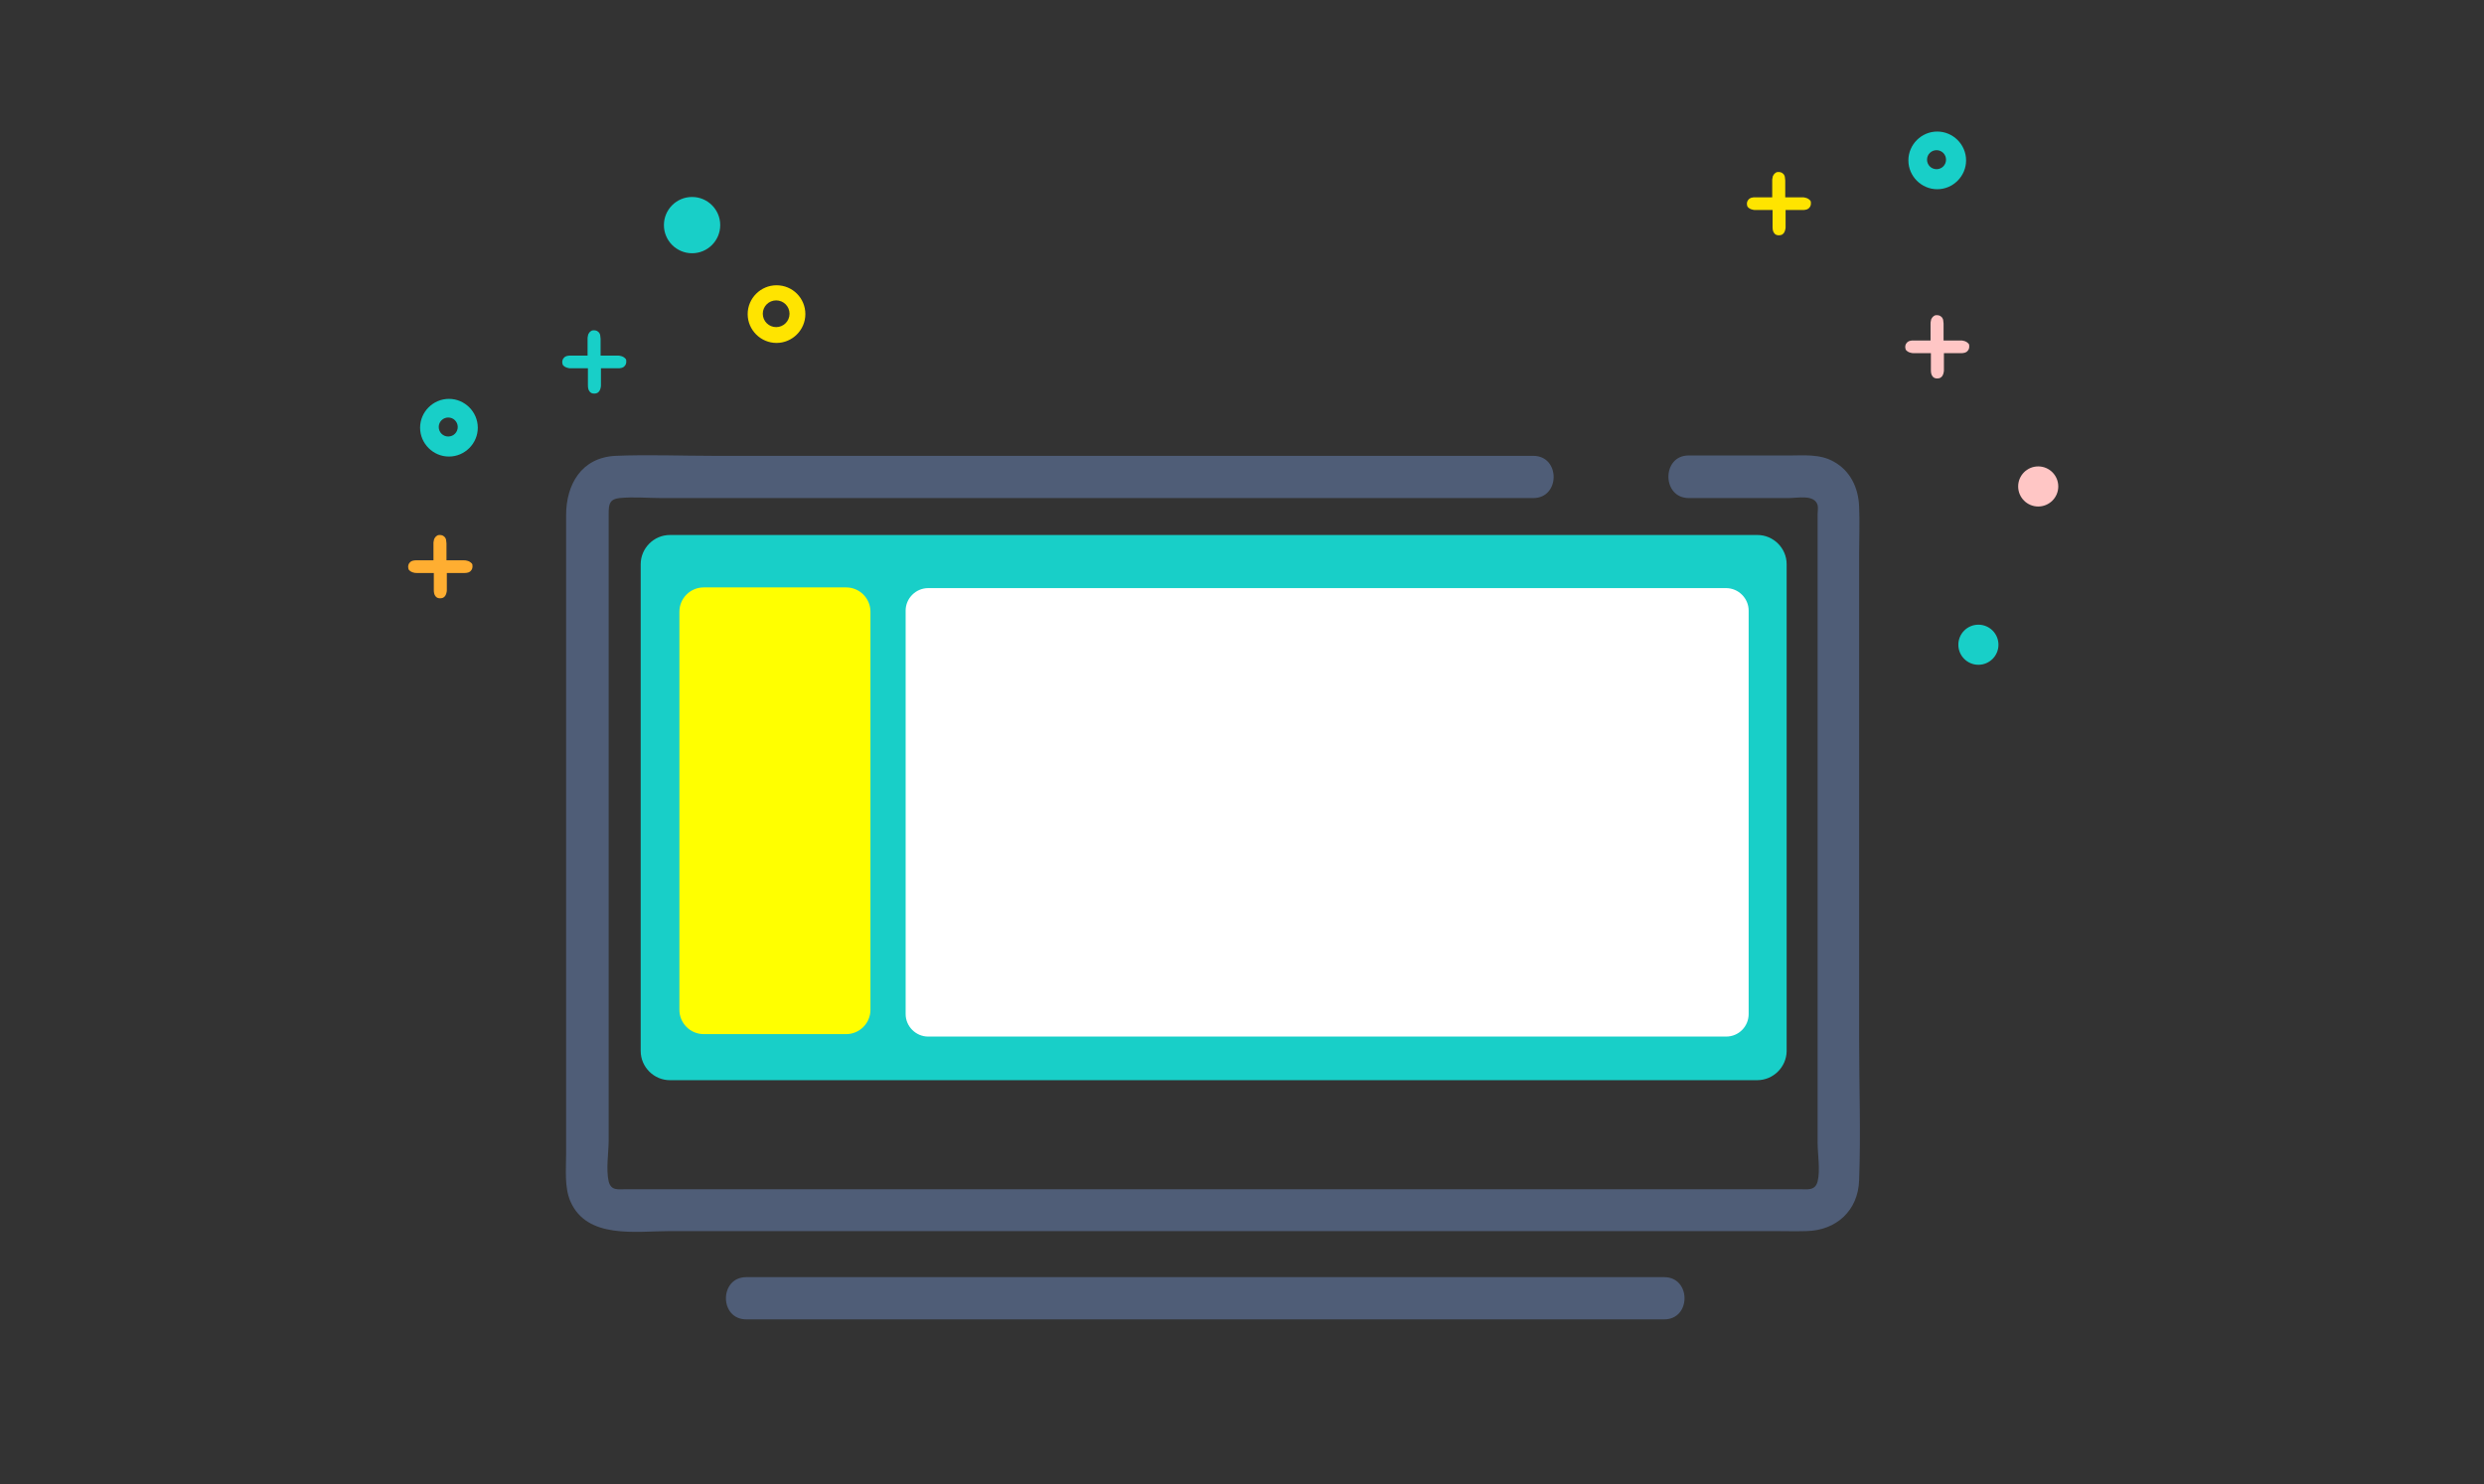<?xml version="1.0" encoding="utf-8"?>
<!-- Generator: Adobe Illustrator 18.1.1, SVG Export Plug-In . SVG Version: 6.00 Build 0)  -->
<svg version="1.1" id="Capa_1" xmlns="http://www.w3.org/2000/svg" xmlns:xlink="http://www.w3.org/1999/xlink" x="0px" y="0px"
	 viewBox="0 0 706 422" enable-background="new 0 0 706 422" xml:space="preserve">
<rect x="0" y="0" width="706" height="422" fill="#333333" stroke="none"/>
<g>
	<circle fill="#18CFC8" cx="196.7" cy="64" r="8"/>
	<circle fill="#FFC6C5" cx="579.3" cy="138.3" r="5.7"/>
	<circle fill="#18CFC8" cx="562.3" cy="183.3" r="5.7"/>
	<path fill="#FFE400" d="M220.7,81.1c-4.5,0-8.2,3.7-8.2,8.2s3.7,8.2,8.2,8.2s8.2-3.7,8.2-8.2S225.3,81.1,220.7,81.1z M220.6,93
		c-2.1,0-3.8-1.7-3.8-3.8s1.7-3.8,3.8-3.8s3.8,1.7,3.8,3.8S222.7,93,220.6,93z"/>
	<path fill="#18CFC8" d="M127.6,113.4c-4.5,0-8.2,3.7-8.2,8.2s3.7,8.2,8.2,8.2c4.5,0,8.2-3.7,8.2-8.2S132.1,113.4,127.6,113.4z
		 M127.4,124.1c-1.5,0-2.7-1.2-2.7-2.7s1.2-2.7,2.7-2.7s2.7,1.2,2.7,2.7S128.9,124.1,127.4,124.1z"/>
	<g>
		<path fill="#18CFC8" d="M170.7,101.1h4.9c0.2,0,0.5,0,0.8,0.1c0.3,0.1,0.5,0.1,0.8,0.3s0.4,0.3,0.6,0.5c0.2,0.2,0.2,0.5,0.2,0.9
			c0,0.3-0.1,0.6-0.2,0.8s-0.3,0.4-0.5,0.6c-0.2,0.1-0.5,0.3-0.7,0.3c-0.3,0.1-0.6,0.1-0.9,0.1h-4.9v4.8c0,0.2,0,0.5-0.1,0.8
			c-0.1,0.3-0.1,0.5-0.3,0.8c-0.1,0.2-0.3,0.4-0.6,0.6c-0.2,0.1-0.5,0.2-0.9,0.2c-0.6,0-1.1-0.2-1.4-0.7c-0.3-0.4-0.4-1-0.4-1.7
			v-4.8h-4.9c-0.3,0-0.5,0-0.8-0.1c-0.3-0.1-0.5-0.1-0.8-0.3c-0.2-0.1-0.4-0.3-0.6-0.5c-0.1-0.2-0.2-0.5-0.2-0.9
			c0-0.3,0.1-0.6,0.2-0.8c0.1-0.2,0.3-0.4,0.5-0.6c0.2-0.1,0.5-0.3,0.7-0.3c0.3-0.1,0.6-0.1,0.9-0.1h4.9v-4.8c0-0.2,0-0.5,0.1-0.8
			c0-0.3,0.1-0.5,0.3-0.8c0.1-0.2,0.3-0.4,0.6-0.6s0.5-0.2,0.9-0.2c0.3,0,0.6,0.1,0.8,0.2c0.2,0.1,0.4,0.3,0.6,0.5
			c0.1,0.2,0.3,0.5,0.3,0.8s0.1,0.6,0.1,0.9V101.1z"/>
	</g>
	<g>
		<path fill="#FFAE31" d="M127,159.3h4.9c0.2,0,0.5,0,0.8,0.1c0.3,0.1,0.5,0.1,0.8,0.3s0.4,0.3,0.6,0.5c0.2,0.2,0.2,0.5,0.2,0.9
			c0,0.3-0.1,0.6-0.2,0.8s-0.3,0.4-0.5,0.6c-0.2,0.1-0.5,0.3-0.7,0.3c-0.3,0.1-0.6,0.1-0.9,0.1H127v4.8c0,0.2,0,0.5-0.1,0.8
			c-0.1,0.3-0.1,0.5-0.3,0.8c-0.1,0.2-0.3,0.4-0.6,0.6c-0.2,0.1-0.5,0.2-0.9,0.2c-0.6,0-1.1-0.2-1.4-0.7c-0.3-0.4-0.4-1-0.4-1.7
			v-4.8h-4.9c-0.3,0-0.5,0-0.8-0.1c-0.3-0.1-0.5-0.1-0.8-0.3c-0.2-0.1-0.4-0.3-0.6-0.5c-0.1-0.2-0.2-0.5-0.2-0.9
			c0-0.3,0.1-0.6,0.2-0.8c0.1-0.2,0.3-0.4,0.5-0.6c0.2-0.1,0.5-0.3,0.7-0.3c0.3-0.1,0.6-0.1,0.9-0.1h4.9v-4.8c0-0.2,0-0.5,0.1-0.8
			c0-0.3,0.1-0.5,0.3-0.8c0.1-0.2,0.3-0.4,0.6-0.6s0.5-0.2,0.9-0.2c0.3,0,0.6,0.1,0.8,0.2c0.2,0.1,0.4,0.3,0.6,0.5
			c0.1,0.2,0.3,0.5,0.3,0.8s0.1,0.6,0.1,0.9V159.3z"/>
	</g>
	<g>
		<path fill="#FFE400" d="M507.4,56.1h4.9c0.2,0,0.5,0,0.8,0.1c0.3,0.1,0.5,0.1,0.8,0.3s0.4,0.3,0.6,0.5c0.2,0.2,0.2,0.5,0.2,0.9
			c0,0.3-0.1,0.6-0.2,0.8s-0.3,0.4-0.5,0.6c-0.2,0.1-0.5,0.3-0.7,0.3c-0.3,0.1-0.6,0.1-0.9,0.1h-4.9v4.8c0,0.2,0,0.5-0.1,0.8
			c-0.1,0.3-0.1,0.5-0.3,0.8c-0.1,0.2-0.3,0.4-0.6,0.6c-0.2,0.1-0.5,0.2-0.9,0.2c-0.6,0-1.1-0.2-1.4-0.7c-0.3-0.4-0.4-1-0.4-1.7
			v-4.8h-4.9c-0.3,0-0.5,0-0.8-0.1c-0.3-0.1-0.5-0.1-0.8-0.3c-0.2-0.1-0.4-0.3-0.6-0.5c-0.1-0.2-0.2-0.5-0.2-0.9
			c0-0.3,0.1-0.6,0.2-0.8c0.1-0.2,0.3-0.4,0.5-0.6c0.2-0.1,0.5-0.3,0.7-0.3c0.3-0.1,0.6-0.1,0.9-0.1h4.9v-4.8c0-0.2,0-0.5,0.1-0.8
			c0-0.3,0.1-0.5,0.3-0.8c0.1-0.2,0.3-0.4,0.6-0.6s0.5-0.2,0.9-0.2c0.3,0,0.6,0.1,0.8,0.2c0.2,0.1,0.4,0.3,0.6,0.5
			c0.1,0.2,0.3,0.5,0.3,0.8s0.1,0.6,0.1,0.9V56.1z"/>
	</g>
	<g>
		<path fill="#FFC6C5" d="M552.4,96.8h4.9c0.2,0,0.5,0,0.8,0.1c0.3,0.1,0.5,0.1,0.8,0.3s0.4,0.3,0.6,0.5c0.2,0.2,0.2,0.5,0.2,0.9
			c0,0.3-0.1,0.6-0.2,0.8s-0.3,0.4-0.5,0.6c-0.2,0.1-0.5,0.3-0.7,0.3c-0.3,0.1-0.6,0.1-0.9,0.1h-4.9v4.8c0,0.2,0,0.5-0.1,0.8
			c-0.1,0.3-0.1,0.5-0.3,0.8c-0.1,0.2-0.3,0.4-0.6,0.6c-0.2,0.1-0.5,0.2-0.9,0.2c-0.6,0-1.1-0.2-1.4-0.7c-0.3-0.4-0.4-1-0.4-1.7
			v-4.8h-4.9c-0.3,0-0.5,0-0.8-0.1c-0.3-0.1-0.5-0.1-0.8-0.3c-0.2-0.1-0.4-0.3-0.6-0.5c-0.1-0.2-0.2-0.5-0.2-0.9
			c0-0.3,0.1-0.6,0.2-0.8c0.1-0.2,0.3-0.4,0.5-0.6c0.2-0.1,0.5-0.3,0.7-0.3c0.3-0.1,0.6-0.1,0.9-0.1h4.9V92c0-0.2,0-0.5,0.1-0.8
			c0-0.3,0.1-0.5,0.3-0.8c0.1-0.2,0.3-0.4,0.6-0.6s0.5-0.2,0.9-0.2c0.3,0,0.6,0.1,0.8,0.2c0.2,0.1,0.4,0.3,0.6,0.5
			c0.1,0.2,0.3,0.5,0.3,0.8s0.1,0.6,0.1,0.9V96.8z"/>
	</g>
	<path fill="#18CFC8" d="M550.6,37.4c-4.5,0-8.2,3.7-8.2,8.2s3.7,8.2,8.2,8.2s8.2-3.7,8.2-8.2S555.1,37.4,550.6,37.4z M550.4,48.1
		c-1.5,0-2.7-1.2-2.7-2.7s1.2-2.7,2.7-2.7s2.7,1.2,2.7,2.7S551.9,48.1,550.4,48.1z"/>
	<g>
		<path fill="#4F5D77" d="M480,141.6c9.5,0,18.9,0,28.4,0c2.6,0,7.3-1.1,8.2,2c0.2,0.8,0,1.9,0,2.6c0,15.4,0,30.7,0,46.1
			c0,44.2,0,88.3,0,132.5c0,3.3,0.8,7.9,0,11.1c-0.7,2.7-2.9,2.2-5.2,2.2c-11.3,0-22.5,0-33.8,0c-44.6,0-89.2,0-133.8,0
			c-44.3,0-88.5,0-132.8,0c-11,0-22,0-33,0c-2.3,0-4.3,0.5-5-2.2c-0.8-3.5,0-8.2,0-11.8c0-44.2,0-88.4,0-132.6c0-15.2,0-30.4,0-45.6
			c0-2.6,0.3-4,3.1-4.3c3.9-0.4,8,0,11.9,0c41.8,0,83.6,0,125.4,0c38.6,0,77.3,0,115.9,0c2.2,0,4.4,0,6.5,0c7.7,0,7.7-12,0-12
			c-30.4,0-60.7,0-91.1,0c-47.2,0-94.4,0-141.7,0c-9.3,0-18.8-0.4-28.1,0c-9.7,0.5-14,8.2-14,16.9c0,6.2,0,12.4,0,18.5
			c0,46.7,0,93.3,0,140c0,7.7,0,15.5,0,23.2c0,4.4-0.5,9.3,1.2,13.3c4.7,10.9,18.7,8.5,28.4,8.5c40.5,0,80.9,0,121.4,0
			c48.7,0,97.4,0,146.1,0c15.3,0,30.6,0,45.8,0c3.2,0,6.5,0.1,9.7,0c8.4-0.2,14.6-5.8,14.9-14.4c0.5-13.4,0-26.8,0-40.2
			c0-24.7,0-49.4,0-74.1c0-21.2,0-42.5,0-63.7c0-4.5,0.2-9.1,0-13.6c-0.2-5.3-2.5-10.2-7.3-12.8c-3.9-2.2-8.6-1.7-12.9-1.7
			c-9.5,0-18.9,0-28.4,0C472.3,129.6,472.3,141.6,480,141.6L480,141.6z"/>
	</g>
	<g>
		<path fill="#4F5D77" d="M212.1,375.1c29.4,0,58.8,0,88.2,0c46.8,0,93.7,0,140.5,0c10.7,0,21.4,0,32.2,0c7.7,0,7.7-12,0-12
			c-29.4,0-58.8,0-88.2,0c-46.8,0-93.7,0-140.5,0c-10.7,0-21.4,0-32.2,0C204.4,363.1,204.4,375.1,212.1,375.1L212.1,375.1z"/>
	</g>
	<path fill="#18CFC8" d="M499.4,307.1H190.4c-4.5,0-8.3-3.7-8.3-8.3V160.4c0-4.5,3.7-8.3,8.3-8.3h309.1c4.5,0,8.3,3.7,8.3,8.3v138.5
		C507.7,303.4,504,307.1,499.4,307.1z"/>
	<path fill="#FFFF00" d="M240.5,294H200c-3.8,0-6.9-3.1-6.9-6.9V173.9c0-3.8,3.1-6.9,6.9-6.9h40.5c3.8,0,6.9,3.1,6.9,6.9v113.2
		C247.4,290.9,244.3,294,240.5,294z"/>
	<path fill="#FFFFFF" d="M490.6,294.7H263.8c-3.5,0-6.4-2.9-6.4-6.4V173.6c0-3.5,2.9-6.4,6.4-6.4h226.8c3.5,0,6.4,2.9,6.4,6.4v114.7
		C497,291.8,494.2,294.7,490.6,294.7z"/>
</g>
</svg>
